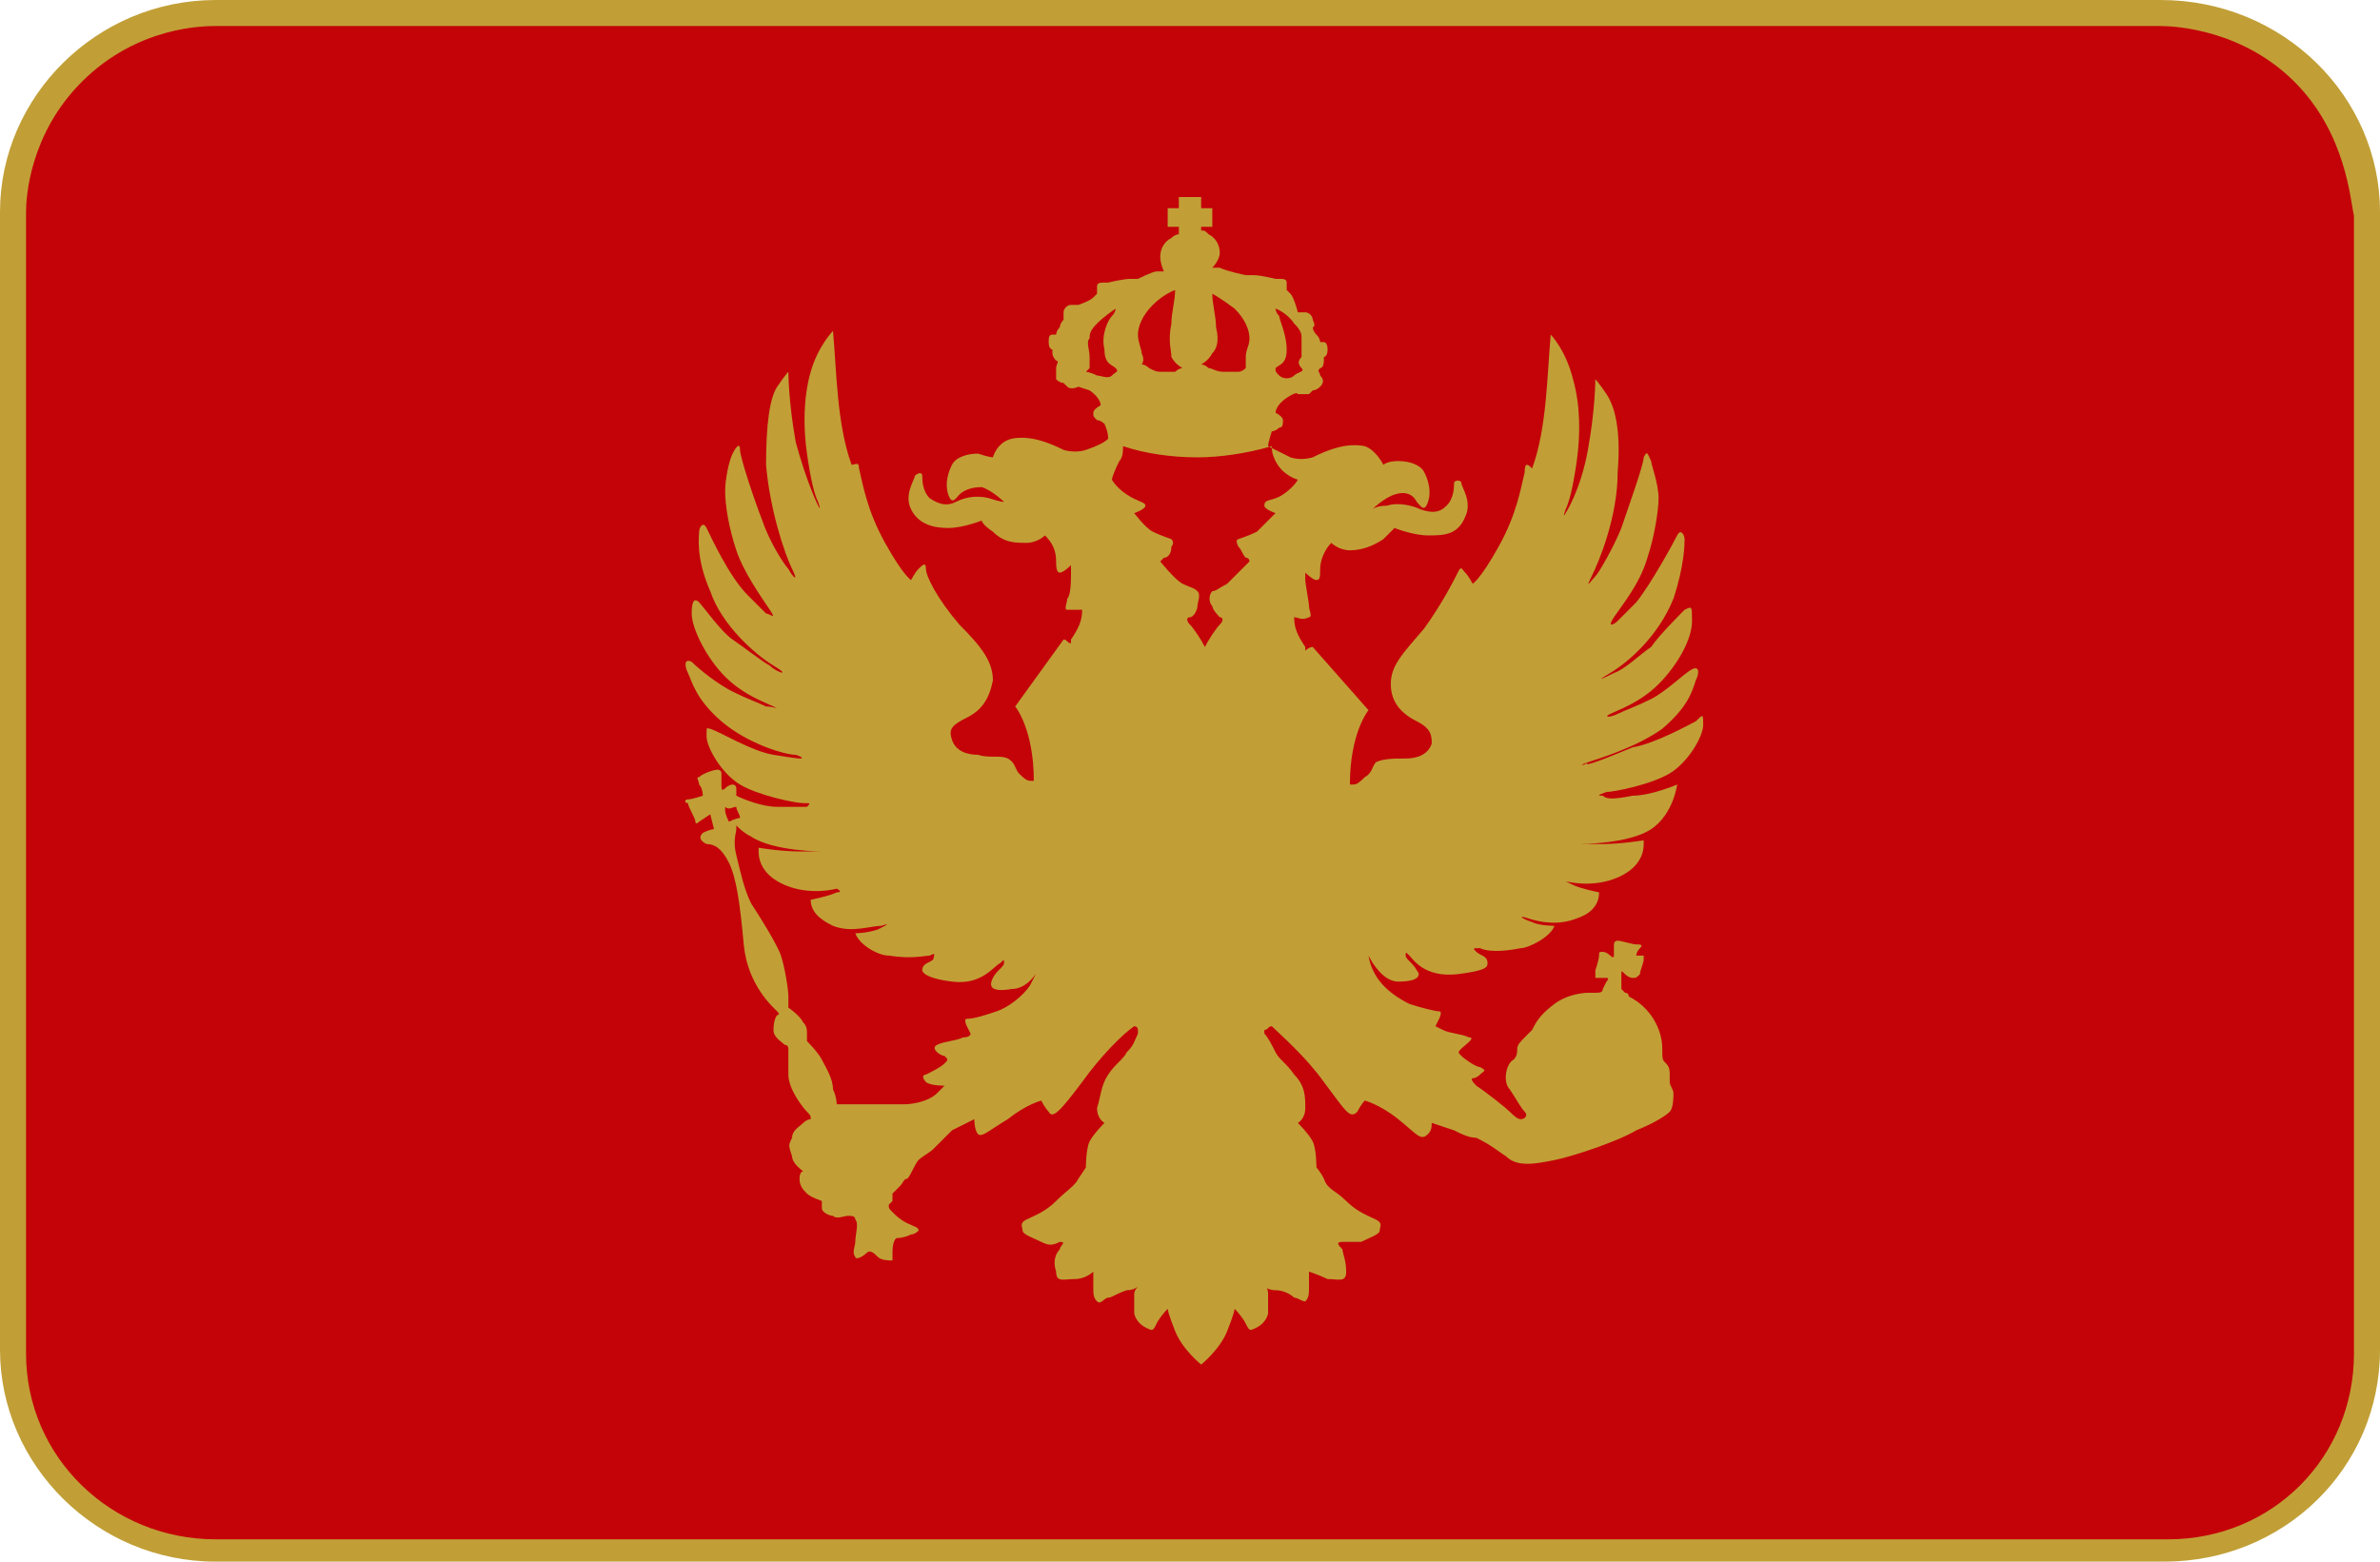 <?xml version="1.0" encoding="utf-8"?>
<!-- Generator: Adobe Illustrator 20.0.0, SVG Export Plug-In . SVG Version: 6.00 Build 0)  -->
<svg version="1.1" id="Layer_1" xmlns="http://www.w3.org/2000/svg" xmlns:xlink="http://www.w3.org/1999/xlink" x="0px" y="0px"
	 viewBox="0 0 64 42" style="enable-background:new 0 0 64 42;" xml:space="preserve">
<style type="text/css">
	.st0{fill:#C40308;}
	.st1{fill:#C19F36;}
</style>
<path class="st0" d="M5.8,41.6c-3,0-5.4-2.4-5.4-5.3V5.7c0-2.9,2.4-5.3,5.4-5.3h52.3c3,0,5.5,2.4,5.5,5.3v30.6c0,3-2.4,5.3-5.4,5.3
	H5.8z"/>
<path class="st1" d="M58.1,0.7c0.4,0,2.2,0.1,3.6,1.5c1.4,1.4,1.5,3.2,1.6,3.6v30.6c0,2.8-2.2,5-5,5H5.8c-2.8,0-5.1-2.2-5.1-5V5.7
	c0-0.4,0.1-2.1,1.5-3.5c1.5-1.5,3.3-1.5,3.6-1.5C23.2,0.7,40.7,0.7,58.1,0.7z M58.1,0H5.8C2.6,0,0,2.6,0,5.7v30.6
	C0,39.4,2.6,42,5.8,42h52.4c3.2,0,5.8-2.5,5.8-5.7V5.7C64,2.6,61.4,0,58.1,0L58.1,0z"/>
<path class="st1" d="M42.7,20.5c0.3-0.1,1.3-0.4,2-0.9c0.7-0.6,0.8-1,0.9-1.3c0.1-0.2,0.1-0.4-0.1-0.3c-0.2,0.1-0.7,0.6-1.1,0.8
	c-0.4,0.2-0.7,0.3-0.9,0.4s-0.4,0.1-0.2,0s0.8-0.3,1.3-0.8s0.9-1.2,0.9-1.7c0-0.4,0-0.4-0.2-0.3c-0.1,0.1-0.7,0.7-0.9,1
	c-0.3,0.2-0.7,0.6-1,0.7c-0.2,0.1-0.6,0.3-0.1,0s1.3-1,1.7-2c0.3-0.9,0.3-1.5,0.3-1.6s-0.1-0.3-0.2-0.1c-0.1,0.2-0.7,1.3-1.1,1.8
	c-0.5,0.5-0.4,0.4-0.5,0.5s-0.3,0.2-0.1-0.1c0.2-0.3,0.7-0.9,0.9-1.6c0.2-0.6,0.3-1.3,0.3-1.6c0-0.4-0.2-0.9-0.2-1
	c-0.1-0.2-0.1-0.3-0.2-0.1c0,0.2-0.4,1.3-0.6,1.9c-0.2,0.5-0.6,1.2-0.7,1.3c-0.1,0.1-0.3,0.4-0.1,0s0.7-1.6,0.7-2.8
	c0.1-1.2-0.1-1.8-0.3-2.1s-0.3-0.4-0.3-0.4s0,0.8-0.2,1.9s-0.6,1.7-0.6,1.7s-0.1,0.2,0-0.1c0.1-0.2,0.2-0.6,0.3-1.3s0.1-1.5-0.1-2.2
	C42.1,9.4,41.7,9,41.7,9c-0.1,1.1-0.1,2.5-0.5,3.6c-0.1-0.1-0.2-0.2-0.2,0.1c-0.1,0.4-0.2,1.1-0.7,2s-0.7,1-0.7,1s-0.1-0.2-0.2-0.3
	c-0.1-0.1-0.1-0.2-0.2,0c-0.1,0.2-0.4,0.8-0.9,1.5c-0.6,0.7-0.9,1-0.9,1.5s0.3,0.8,0.7,1s0.4,0.4,0.4,0.6c-0.1,0.3-0.4,0.4-0.7,0.4
	s-0.6,0-0.8,0.1c-0.1,0.1-0.1,0.3-0.3,0.4c-0.1,0.1-0.2,0.2-0.3,0.2h-0.1c0-1.4,0.5-2,0.5-2l-1.5-1.7c-0.1,0-0.2,0.1-0.2,0.1
	s0,0,0-0.1c-0.2-0.3-0.3-0.5-0.3-0.8c0.1,0,0.2,0.1,0.4,0c0.1,0,0-0.2,0-0.3c0-0.1-0.1-0.6-0.1-0.7c0-0.2,0-0.2,0-0.2
	s0.2,0.2,0.3,0.2s0.1-0.1,0.1-0.3s0.1-0.5,0.3-0.7c0,0,0.2,0.2,0.5,0.2s0.6-0.1,0.9-0.3c0.3-0.3,0.3-0.3,0.3-0.3s0.5,0.2,0.9,0.2
	s0.8,0,1-0.5c0.2-0.4-0.1-0.8-0.1-0.9c0-0.1-0.2-0.1-0.2,0s0,0.4-0.2,0.6c-0.2,0.2-0.4,0.2-0.7,0.1c-0.2-0.1-0.6-0.2-0.9-0.1
	c-0.3,0-0.4,0.1-0.4,0.1s0.3-0.3,0.6-0.4c0.3-0.1,0.5,0,0.6,0.2c0.1,0.1,0.2,0.3,0.3,0s0-0.6-0.1-0.8s-0.4-0.3-0.7-0.3
	s-0.4,0.1-0.4,0.1S37,12.1,36.7,12c-0.5-0.1-1,0.1-1.4,0.3c0,0-0.3,0.1-0.6,0c-0.2-0.1-0.4-0.2-0.6-0.3c0-0.1,0.1-0.4,0.1-0.4
	s0.1,0,0.2-0.1c0.1,0,0.1-0.1,0.1-0.2c0-0.1-0.2-0.2-0.2-0.2s0-0.2,0.3-0.4s0.3-0.1,0.3-0.1s0.2,0,0.3,0c0.1-0.1,0.1-0.1,0.1-0.1
	s0.1,0,0.2-0.1c0.1-0.1,0.1-0.2,0-0.3c0-0.1-0.1-0.1,0-0.2c0.1,0,0.1-0.2,0.1-0.2c0-0.1,0-0.1,0-0.1s0.1,0,0.1-0.2s-0.1-0.2-0.1-0.2
	c-0.1,0-0.1,0-0.1,0s0-0.1-0.1-0.2c-0.1-0.1-0.1-0.2-0.1-0.2s0.1,0,0-0.2c0-0.1-0.1-0.2-0.2-0.2c-0.1,0-0.2,0-0.2,0S34.8,8,34.7,7.9
	c-0.1-0.1-0.1-0.1-0.1-0.1s0-0.1,0-0.2s-0.1-0.1-0.2-0.1s-0.1,0-0.1,0s-0.4-0.1-0.6-0.1c-0.2,0-0.2,0-0.2,0S33,7.3,32.8,7.2
	c-0.1,0-0.2,0-0.2,0s0.2-0.2,0.2-0.4c0-0.2-0.1-0.4-0.3-0.5c-0.1-0.1-0.1-0.1-0.2-0.1V6.1h0.3V5.6h-0.3V5.3h-0.6v0.3h-0.3v0.5h0.3
	v0.2c0,0-0.1,0-0.2,0.1c-0.2,0.1-0.3,0.3-0.3,0.5s0.1,0.4,0.1,0.4s0,0-0.2,0c-0.1,0-0.5,0.2-0.5,0.2s0,0-0.2,0s-0.6,0.1-0.6,0.1
	h-0.1c-0.1,0-0.2,0-0.2,0.1s0,0.2,0,0.2s0,0-0.1,0.1C29.3,8.1,29,8.2,29,8.2s-0.1,0-0.2,0s-0.2,0.1-0.2,0.2c0,0.1,0,0.2,0,0.2
	s-0.1,0.1-0.1,0.2C28.4,8.9,28.4,9,28.4,9s0,0-0.1,0s-0.1,0.1-0.1,0.2c0,0.2,0.1,0.2,0.1,0.2s0,0,0,0.1s0.1,0.2,0.1,0.2
	c0.1,0,0,0.1,0,0.2c0,0.1,0,0.2,0,0.3c0.1,0.1,0.2,0.1,0.2,0.1s0,0,0.1,0.1s0.3,0,0.3,0s0,0,0.3,0.1c0.3,0.2,0.3,0.4,0.3,0.4
	s-0.2,0.1-0.2,0.2c0,0.1,0,0.1,0.1,0.2c0.1,0,0.2,0.1,0.2,0.1s0.1,0.2,0.1,0.4c-0.1,0.1-0.3,0.2-0.6,0.3c-0.3,0.1-0.6,0-0.6,0
	c-0.4-0.2-0.9-0.4-1.4-0.3c-0.4,0.1-0.5,0.5-0.5,0.5s-0.1,0-0.4-0.1c-0.3,0-0.6,0.1-0.7,0.3s-0.2,0.5-0.1,0.8s0.2,0.1,0.3,0
	c0.1-0.1,0.3-0.2,0.6-0.2c0.3,0.1,0.6,0.4,0.6,0.4s-0.1,0-0.4-0.1c-0.4-0.1-0.7,0-0.9,0.1c-0.2,0.1-0.4,0.1-0.7-0.1
	c-0.2-0.2-0.2-0.5-0.2-0.6s-0.1-0.1-0.2,0c0,0.1-0.3,0.5-0.1,0.9c0.2,0.4,0.6,0.5,1,0.5s0.9-0.2,0.9-0.2s0,0.1,0.3,0.3
	c0.3,0.3,0.6,0.3,0.9,0.3s0.5-0.2,0.5-0.2c0.2,0.2,0.3,0.4,0.3,0.7c0,0.1,0,0.3,0.1,0.3s0.3-0.2,0.3-0.2s0,0.1,0,0.2
	c0,0.2,0,0.6-0.1,0.7c0,0.1-0.1,0.3,0,0.3s0.3,0,0.4,0c0,0.3-0.1,0.5-0.3,0.8c0,0,0,0,0,0.1c-0.1,0-0.1-0.1-0.2-0.1L27.3,19
	c0,0,0.5,0.6,0.5,2h-0.1c-0.1,0-0.2-0.1-0.3-0.2c-0.1-0.1-0.1-0.3-0.3-0.4s-0.5,0-0.8-0.1c-0.3,0-0.6-0.1-0.7-0.4s0-0.4,0.4-0.6
	s0.6-0.5,0.7-1c0-0.5-0.3-0.9-0.9-1.5c-0.6-0.7-0.9-1.3-0.9-1.5s-0.1-0.1-0.2,0s-0.2,0.3-0.2,0.3s-0.2-0.1-0.7-1s-0.6-1.6-0.7-2
	c0-0.2-0.1-0.1-0.2-0.1c-0.4-1.1-0.4-2.5-0.5-3.6c0,0-0.4,0.4-0.6,1.1c-0.2,0.7-0.2,1.5-0.1,2.2s0.2,1.1,0.3,1.3
	c0.1,0.3,0,0.1,0,0.1s-0.3-0.6-0.6-1.7c-0.2-1.1-0.2-1.9-0.2-1.9s-0.1,0.1-0.3,0.4c-0.2,0.3-0.3,1-0.3,2.1c0.1,1.2,0.5,2.4,0.7,2.8
	c0.2,0.4,0,0.2-0.1,0c-0.1-0.1-0.5-0.7-0.7-1.3c-0.2-0.5-0.6-1.7-0.6-1.9s-0.1-0.1-0.2,0.1c-0.1,0.2-0.2,0.7-0.2,1
	c0,0.4,0.1,1,0.3,1.6c0.2,0.6,0.7,1.3,0.9,1.6c0.2,0.3,0,0.1-0.1,0.1c-0.1-0.1,0,0-0.5-0.5s-1-1.6-1.1-1.8s-0.2,0-0.2,0.1
	s-0.1,0.7,0.3,1.6c0.3,0.9,1.2,1.7,1.7,2s0.1,0.2-0.1,0c-0.2-0.1-0.7-0.5-1-0.7s-0.8-0.9-0.9-1s-0.2-0.1-0.2,0.3s0.4,1.2,0.9,1.7
	s1.1,0.7,1.3,0.8c0.2,0.1,0,0-0.2,0c-0.2-0.1-0.5-0.2-0.9-0.4c-0.4-0.2-0.9-0.6-1.1-0.8c-0.2-0.1-0.2,0.1-0.1,0.3
	c0.1,0.2,0.2,0.7,0.9,1.3c0.7,0.6,1.7,0.9,2,0.9c0.3,0.1,0.1,0.1,0.1,0.1s-0.1,0-0.7-0.1s-1.4-0.6-1.7-0.7c-0.1,0-0.1-0.1-0.1,0.2
	s0.4,1,0.9,1.3s1.5,0.5,1.7,0.5s0.2,0,0.1,0.1c-0.1,0-0.4,0-0.8,0s-0.9-0.2-1.1-0.3c0-0.1,0-0.2,0-0.2c0-0.1-0.1-0.1-0.1-0.1
	s-0.1,0-0.2,0.1s-0.1,0-0.1-0.1c0,0,0-0.2,0-0.3c0-0.1-0.1-0.1-0.1-0.1c-0.1,0-0.4,0.1-0.5,0.2c-0.1,0,0,0.1,0,0.2
	c0.1,0.1,0.1,0.3,0.1,0.3s-0.3,0.1-0.4,0.1s-0.1,0.1,0,0.1c0,0.1,0.2,0.4,0.2,0.5s0.1,0,0.1,0l0.3-0.2l0.1,0.4c0,0-0.1,0-0.3,0.1
	c-0.1,0.1-0.1,0.2,0.1,0.3c0.2,0,0.4,0.1,0.6,0.5s0.3,1.1,0.4,2.2s0.8,1.7,0.9,1.8c0.1,0.1,0,0.1,0,0.1s-0.1,0.1-0.1,0.4
	c0,0.2,0.2,0.3,0.3,0.4c0.1,0,0.1,0.1,0.1,0.1s0,0.2,0,0.7c0,0.4,0.4,0.9,0.5,1s0.1,0.1,0.1,0.2c0,0-0.1,0-0.2,0.1s-0.3,0.2-0.3,0.4
	c-0.1,0.2-0.1,0.2,0,0.5c0,0.2,0.3,0.4,0.3,0.4s-0.1,0-0.1,0.2s0.1,0.3,0.2,0.4c0.1,0.1,0.4,0.2,0.4,0.2s0,0.1,0,0.2
	c0,0.1,0.2,0.2,0.3,0.2c0.1,0.1,0.3,0,0.4,0s0.2,0,0.2,0.1c0.1,0.1,0,0.4,0,0.6c0,0.1-0.1,0.3,0,0.4c0,0.1,0.2,0,0.3-0.1
	c0.1-0.1,0.2,0,0.3,0.1c0.1,0.1,0.3,0.1,0.4,0.1c0,0,0-0.1,0-0.2s0-0.3,0.1-0.4c0,0,0.2,0,0.4-0.1c0.1,0,0.2-0.1,0.2-0.1
	c0-0.1-0.1-0.1-0.3-0.2c-0.2-0.1-0.3-0.2-0.4-0.3s-0.1-0.1-0.1-0.2l0.1-0.1c0-0.1,0-0.2,0-0.2s0.1-0.1,0.2-0.2
	c0.1-0.1,0.1-0.2,0.2-0.2c0.1-0.1,0.2-0.4,0.3-0.5c0.1-0.1,0.3-0.2,0.4-0.3c0.1-0.1,0.4-0.4,0.5-0.5c0.2-0.1,0.6-0.3,0.6-0.3
	s0,0.3,0.1,0.4s0.3-0.1,0.8-0.4c0.5-0.4,0.9-0.5,0.9-0.5s0.1,0.2,0.2,0.3c0.1,0.2,0.3,0,0.9-0.8c0.5-0.7,1.1-1.3,1.4-1.5
	c0,0,0.1,0,0.1,0.1v0.1c-0.1,0.2-0.1,0.3-0.3,0.5c-0.1,0.2-0.3,0.3-0.5,0.6c-0.2,0.3-0.2,0.6-0.3,0.9c0,0.3,0.2,0.4,0.2,0.4
	s-0.3,0.3-0.4,0.5s-0.1,0.7-0.1,0.7s0,0-0.2,0.3c-0.1,0.2-0.3,0.3-0.6,0.6c-0.3,0.3-0.6,0.4-0.8,0.5c-0.2,0.1-0.1,0.2-0.1,0.3
	s0.3,0.2,0.5,0.3s0.3,0.1,0.5,0c0.2,0,0,0.1,0,0.2c-0.1,0.1-0.2,0.3-0.1,0.6c0,0.3,0.2,0.2,0.5,0.2s0.5-0.2,0.5-0.2s0,0,0,0.1
	s0,0.1,0,0.3s0,0.3,0.1,0.4c0.1,0.1,0.2-0.1,0.3-0.1c0.1,0,0.2-0.1,0.5-0.2c0.2,0,0.3-0.1,0.3-0.1s-0.1,0.1-0.1,0.2
	c0,0.2,0,0.4,0,0.5s0.1,0.3,0.3,0.4c0.2,0.1,0.2,0.1,0.3-0.1c0.1-0.2,0.3-0.4,0.3-0.4s0,0.1,0.2,0.6s0.7,0.9,0.7,0.9
	s0.5-0.4,0.7-0.9s0.2-0.6,0.2-0.6s0.2,0.2,0.3,0.4s0.1,0.2,0.3,0.1c0.2-0.1,0.3-0.3,0.3-0.4c0-0.1,0-0.4,0-0.5
	c0-0.2-0.1-0.2-0.1-0.2s0.1,0.1,0.3,0.1s0.4,0.1,0.5,0.2c0.1,0,0.2,0.1,0.3,0.1c0.1-0.1,0.1-0.2,0.1-0.4s0-0.3,0-0.3
	c0-0.1,0-0.1,0-0.1s0.3,0.1,0.5,0.2c0.3,0,0.5,0.1,0.5-0.2s-0.1-0.5-0.1-0.6c-0.1-0.1-0.2-0.2,0-0.2s0.3,0,0.5,0
	c0.2-0.1,0.5-0.2,0.5-0.3s0.1-0.2-0.1-0.3c-0.2-0.1-0.5-0.2-0.8-0.5s-0.5-0.3-0.6-0.6c-0.1-0.2-0.2-0.3-0.2-0.3s0-0.5-0.1-0.7
	s-0.4-0.5-0.4-0.5s0.2-0.1,0.2-0.4s0-0.6-0.3-0.9c-0.2-0.3-0.4-0.4-0.5-0.6s-0.2-0.4-0.3-0.5v-0.1c0.1,0,0.1-0.1,0.2-0.1
	c0.2,0.2,0.9,0.8,1.4,1.5c0.6,0.8,0.7,1,0.9,0.8c0.1-0.2,0.2-0.3,0.2-0.3s0.4,0.1,0.9,0.5s0.6,0.6,0.8,0.4c0.1-0.1,0.1-0.2,0.1-0.3
	c0,0,0.3,0.1,0.6,0.2c0.2,0.1,0.4,0.2,0.6,0.2c0.4,0.2,0.5,0.3,0.8,0.5c0.3,0.3,0.8,0.2,1.3,0.1s1.7-0.5,2.2-0.8
	c0.5-0.2,0.8-0.4,0.9-0.5c0.1-0.1,0.1-0.4,0.1-0.5s-0.1-0.2-0.1-0.3c0,0,0-0.1,0-0.2s0-0.2-0.1-0.3c-0.1-0.1-0.1-0.1-0.1-0.4
	c0-0.5-0.3-1.1-0.9-1.4c0,0,0-0.1-0.1-0.1l-0.1-0.1c0,0,0-0.3,0-0.4s0-0.1,0.1,0c0,0,0.1,0.1,0.2,0.1c0.1,0,0.1,0,0.2-0.1
	c0-0.1,0.1-0.3,0.1-0.4s0-0.1,0-0.1H44c-0.1,0-0.1,0,0,0c0,0,0-0.1,0.1-0.2s0-0.1-0.1-0.1s-0.4-0.1-0.5-0.1s-0.1,0.1-0.1,0.1
	s0,0.2,0,0.3c0,0.1-0.1,0-0.1,0s-0.1-0.1-0.2-0.1c-0.1,0-0.1,0-0.1,0.1s-0.1,0.4-0.1,0.4c0,0.1,0,0.1,0,0.2c0,0,0.2,0,0.3,0
	s0,0.1,0,0.1l-0.1,0.2c0,0.1-0.1,0.1-0.2,0.1s-0.2,0-0.2,0s-0.5,0-0.9,0.3s-0.5,0.5-0.6,0.7c-0.1,0.1-0.1,0.1-0.2,0.2
	c-0.1,0.1-0.2,0.2-0.2,0.3c0,0.1,0,0.2-0.1,0.3c-0.2,0.1-0.3,0.6-0.1,0.8c0.2,0.3,0.3,0.5,0.4,0.6c0.1,0.1,0,0.2-0.1,0.2
	s-0.2-0.1-0.3-0.2s-0.6-0.5-0.9-0.7C39.5,29,39.6,29,39.6,29s0.1,0,0.2-0.1c0.1-0.1,0.2-0.1,0-0.2c-0.1,0-0.4-0.2-0.5-0.3
	c-0.1-0.1-0.1-0.1,0-0.2s0.4-0.3,0.2-0.3c-0.2-0.1-0.5-0.1-0.7-0.2s-0.2-0.1-0.2-0.1l0.1-0.2c0,0,0.1-0.2,0-0.2s-0.5-0.1-0.8-0.2
	c-0.6-0.3-1-0.7-1.1-1.3l0,0c0.1,0.2,0.4,0.7,0.8,0.7c0.6,0,0.6-0.2,0.5-0.3c-0.1-0.2-0.3-0.3-0.3-0.4s0-0.1,0.1,0s0.4,0.6,1.3,0.5
	C40,26.1,40,26,40,25.9c0-0.2-0.2-0.2-0.3-0.3c-0.1-0.1-0.1-0.1,0.1-0.1c0.2,0.1,0.6,0.1,1.1,0c0.2,0,0.8-0.3,0.9-0.6
	c0,0-0.4,0-0.6-0.1c-0.3-0.1-0.4-0.2-0.1-0.1c0.3,0.1,0.8,0.2,1.3,0c0.3-0.1,0.6-0.3,0.6-0.7c0,0-0.5-0.1-0.7-0.2s-0.2-0.1-0.2-0.1
	s0.7,0.2,1.4-0.1c0.7-0.3,0.7-0.8,0.7-0.9s0-0.1,0-0.1s-0.6,0.1-1.1,0.1s-0.6,0-0.6,0s1.3,0,1.9-0.4c0.6-0.4,0.7-1.2,0.7-1.2
	s-0.7,0.3-1.2,0.3c-0.5,0.1-0.7,0.1-0.8,0c-0.1,0-0.2,0,0.1-0.1c0.2,0,1.2-0.2,1.7-0.5s0.9-1,0.9-1.3s0-0.3-0.2-0.1
	c-0.2,0.1-1.1,0.6-1.7,0.7C42.7,20.6,42.6,20.6,42.7,20.5C42.6,20.6,42.4,20.6,42.7,20.5z M27.7,26.5c-0.2,0.3-0.6,0.6-0.9,0.7
	s-0.6,0.2-0.8,0.2c-0.1,0,0,0.2,0,0.2l0.1,0.2c0,0,0,0.1-0.2,0.1c-0.2,0.1-0.5,0.1-0.7,0.2s0.1,0.3,0.2,0.3c0.1,0.1,0.1,0.1,0,0.2
	s-0.3,0.2-0.5,0.3c-0.1,0-0.1,0.1,0,0.2s0.5,0.1,0.5,0.1s0,0-0.2,0.2s-0.6,0.3-0.9,0.3s-0.7,0-1.2,0s-0.6,0-0.6,0s0-0.2-0.1-0.4
	c0-0.3-0.2-0.6-0.3-0.8C22,28.3,21.7,28,21.7,28s0-0.1,0-0.2s0-0.2-0.1-0.3c-0.1-0.2-0.4-0.4-0.4-0.4s0-0.2,0-0.3
	c0-0.2-0.1-0.8-0.2-1.1c-0.1-0.3-0.6-1.1-0.8-1.4c-0.2-0.4-0.3-0.9-0.4-1.3s0-0.6,0-0.7v-0.1c0.1,0.1,0.2,0.2,0.4,0.3
	c0.6,0.4,1.9,0.4,1.9,0.4s-0.1,0-0.6,0s-1.1-0.1-1.1-0.1s0,0,0,0.1s0,0.6,0.7,0.9s1.4,0.1,1.4,0.1s0.2,0.1,0,0.1
	c-0.2,0.1-0.7,0.2-0.7,0.2c0,0.4,0.4,0.6,0.6,0.7c0.5,0.2,1,0,1.3,0c0.3-0.1,0.1,0-0.1,0.1c-0.3,0.1-0.6,0.1-0.6,0.1
	c0.1,0.3,0.6,0.6,0.9,0.6c0.6,0.1,1,0,1.1,0c0.2-0.1,0.1,0,0.1,0.1c-0.1,0.1-0.3,0.1-0.3,0.3c0,0,0,0.2,0.8,0.3
	c0.8,0.1,1.1-0.4,1.3-0.5c0.1-0.1,0.1-0.1,0.1,0s-0.2,0.2-0.3,0.4c-0.1,0.2-0.1,0.4,0.5,0.3c0.4,0,0.7-0.4,0.8-0.7l0,0l0,0
	C27.9,26.1,27.8,26.3,27.7,26.5z M29.3,9.6c0-0.2-0.1-0.4,0-0.5c0-0.1,0-0.2,0.2-0.4S30,8.3,30,8.3s0,0.1-0.1,0.2
	c-0.1,0.1-0.3,0.5-0.2,0.9c0,0.4,0.2,0.4,0.3,0.5c0.1,0.1,0,0.1-0.1,0.2c-0.1,0.1-0.3,0-0.4,0C29.3,10,29.2,10,29.2,10s0,0,0.1-0.1
	C29.3,9.8,29.3,9.7,29.3,9.6z M31.5,9.6c0.1,0.2,0.3,0.3,0.3,0.3s-0.1,0-0.2,0.1c0,0-0.1,0-0.3,0s-0.2,0-0.4-0.1
	c-0.1-0.1-0.2-0.1-0.2-0.1s0.1-0.1,0-0.3c0-0.1-0.1-0.3-0.1-0.5s0.1-0.5,0.4-0.8c0.3-0.3,0.6-0.4,0.6-0.4c0,0.3-0.1,0.6-0.1,0.9
	C31.4,9.2,31.5,9.4,31.5,9.6z M32.7,8.8c0-0.3-0.1-0.6-0.1-0.9c0,0,0.2,0.1,0.6,0.4c0.3,0.3,0.4,0.6,0.4,0.8s-0.1,0.3-0.1,0.5
	c0,0.1,0,0.3,0,0.3S33.4,10,33.3,10c-0.1,0-0.2,0-0.4,0s-0.3-0.1-0.4-0.1c-0.1-0.1-0.2-0.1-0.2-0.1s0.2-0.1,0.3-0.3
	C32.7,9.4,32.8,9.2,32.7,8.8z M35,9.9C35,10,35,10,35,9.9c0.1,0.1-0.1,0.1-0.2,0.2c-0.1,0.1-0.3,0.1-0.4,0c-0.1-0.1-0.1-0.1-0.1-0.2
	c0.1-0.1,0.3-0.1,0.3-0.5s-0.2-0.8-0.2-0.9c-0.1-0.1-0.1-0.2-0.1-0.2s0.3,0.1,0.5,0.4C35,8.9,35,9,35,9.1s0,0.3,0,0.5
	C34.9,9.7,34.9,9.8,35,9.9z M30.1,12.4c0.1-0.1,0.1-0.3,0.1-0.4l0,0c0.6,0.2,1.3,0.3,2,0.3c0.6,0,1.3-0.1,2-0.3l0,0
	c0,0.1,0,0.2,0.1,0.4c0.2,0.4,0.6,0.5,0.6,0.5s-0.1,0.2-0.4,0.4c-0.3,0.2-0.5,0.1-0.5,0.3c0,0.1,0.3,0.2,0.3,0.2s-0.3,0.3-0.5,0.5
	c-0.2,0.1-0.5,0.2-0.5,0.2s-0.1,0,0,0.2c0.1,0.1,0.1,0.2,0.2,0.3c0.1,0,0.1,0.1,0.1,0.1s-0.4,0.4-0.6,0.6c-0.2,0.1-0.3,0.2-0.4,0.2
	c-0.1,0.1-0.1,0.3,0,0.4c0,0.1,0.2,0.3,0.2,0.3c0.1,0,0.1,0.1,0,0.2s-0.3,0.4-0.4,0.6l0,0c-0.1-0.2-0.3-0.5-0.4-0.6s-0.1-0.2,0-0.2
	s0.2-0.2,0.2-0.3c0-0.1,0.1-0.3,0-0.4c-0.1-0.1-0.2-0.1-0.4-0.2c-0.2-0.1-0.6-0.6-0.6-0.6s0,0,0.1-0.1c0.1,0,0.2-0.1,0.2-0.3
	c0.1-0.1,0-0.2,0-0.2s-0.3-0.1-0.5-0.2c-0.2-0.1-0.5-0.5-0.5-0.5s0.3-0.1,0.3-0.2c0-0.1-0.2-0.1-0.5-0.3s-0.4-0.4-0.4-0.4
	S29.9,12.8,30.1,12.4z M19.8,21.7c0,0.1,0.1,0.2,0.1,0.3l0,0c-0.1,0-0.3,0.1-0.3,0.1s-0.1-0.2-0.1-0.3c0-0.1,0-0.1,0-0.1
	C19.6,21.8,19.7,21.7,19.8,21.7L19.8,21.7z"/>
</svg>
